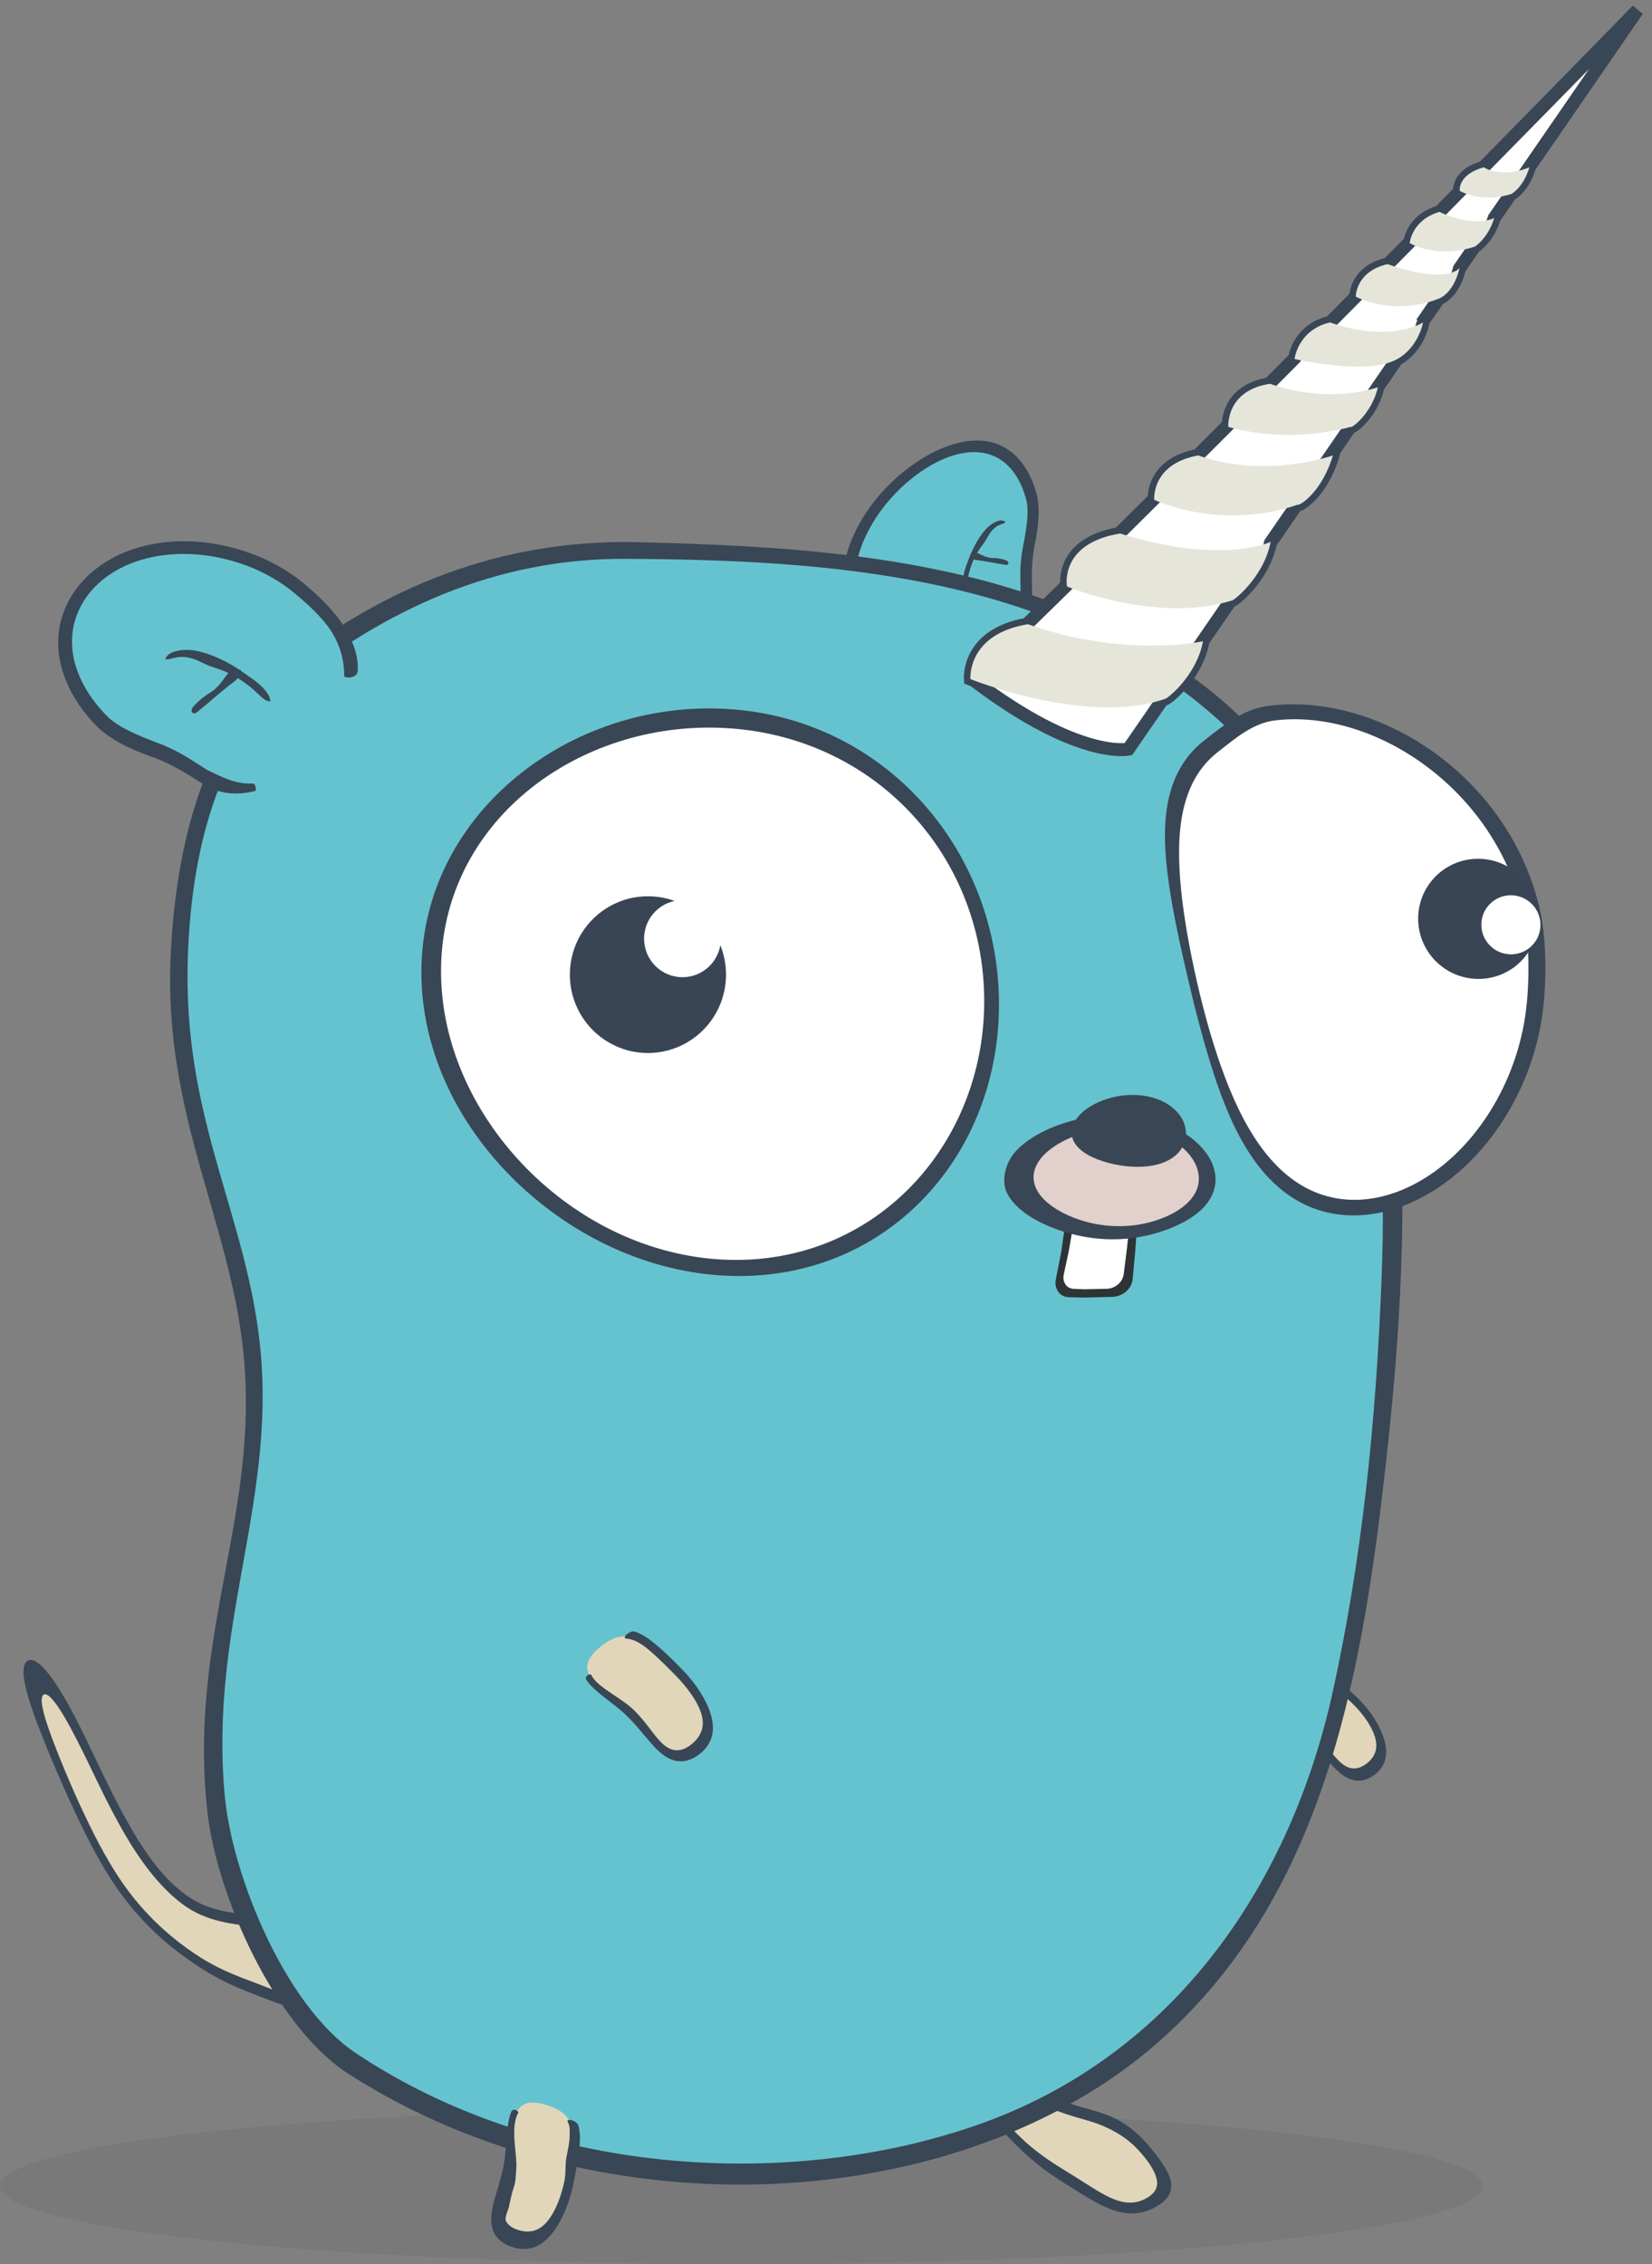 <?xml version="1.0" encoding="UTF-8"?>
<svg width="127px" height="174px" viewBox="0 0 127 174" version="1.1" xmlns="http://www.w3.org/2000/svg" xmlns:xlink="http://www.w3.org/1999/xlink">
    <rect x="0" y="0" width="127" height="174" fill="#808080" stroke="none"/>
    <!-- Generator: Sketch 41.2 (35397) - http://www.bohemiancoding.com/sketch -->
    <title>Mascot</title>
    <desc>Created with Sketch.</desc>
    <defs></defs>
    <g id="Scrap" stroke="none" stroke-width="1" fill="none" fill-rule="evenodd">
        <g id="v1" transform="translate(-63, -62)">
            <g id="Nav" transform="translate(0, 62)">
                <g id="Mascot" transform="translate(63, 0)">
                    <ellipse id="Oval" fill-opacity="0.058" fill="#000000" cx="57" cy="168" rx="57" ry="6"></ellipse>
                    <g id="Gopher" transform="translate(0, 31)">
                        <g id="layer5" transform="translate(0.257, 0.155)">
                            <g id="g4537" transform="translate(101.631, 100.561) rotate(218.894) translate(-101.631, -100.561) translate(95.631, 97.561)">
                                <path d="M11.136,2.693 C10.988,3.473 10.722,4.009 10.359,4.356 C9.996,4.703 9.536,4.865 9.012,4.953 C8.488,5.041 7.9,5.063 7.278,5.075 C6.656,5.087 6.002,5.08 5.34,5.047 C4.679,5.015 4.055,4.925 3.487,4.781 C2.92,4.637 2.408,4.443 1.988,4.199 C1.567,3.955 1.239,3.66 1.048,3.297 C0.857,2.935 0.804,2.505 0.923,1.993 C1.042,1.48 1.274,1.135 1.595,0.94 C1.915,0.744 2.322,0.7 2.786,0.747 C3.25,0.793 3.77,0.928 4.328,1.043 C4.887,1.158 5.486,1.246 6.129,1.219 C6.772,1.193 7.434,0.997 8.069,0.816 C8.703,0.636 9.312,0.484 9.823,0.491 C10.334,0.499 10.745,0.662 10.982,1.016 C11.22,1.371 10.989,3.474 11.136,2.693 L11.136,2.693 Z" id="path4539" fill="#E1D6B9"></path>
                                <path d="M10.05,0.1 C9.566,0.041 8.999,0.106 8.397,0.224 C7.709,0.358 6.977,0.552 6.237,0.586 C5.498,0.619 4.808,0.534 4.16,0.425 C3.511,0.315 2.902,0.192 2.354,0.176 C1.806,0.159 1.32,0.252 0.937,0.502 C0.553,0.752 0.272,1.157 0.124,1.72 C-0.023,2.283 0.034,2.788 0.253,3.23 C0.472,3.672 0.853,4.053 1.342,4.375 C1.831,4.697 2.426,4.964 3.085,5.164 C3.744,5.365 4.467,5.496 5.231,5.544 C5.996,5.592 6.725,5.599 7.402,5.584 C8.079,5.569 8.704,5.538 9.254,5.423 C9.463,5.379 9.661,5.321 9.848,5.246 C10.224,5.093 10.327,4.2 9.989,4.443 C9.677,4.668 9.308,4.791 8.896,4.863 C8.393,4.951 7.828,4.975 7.231,4.988 C6.634,5.001 6.005,4.995 5.369,4.966 C4.734,4.936 4.134,4.851 3.589,4.714 C3.044,4.577 2.553,4.392 2.15,4.159 C1.746,3.927 1.431,3.644 1.248,3.297 C1.065,2.95 1.015,2.538 1.13,2.047 C1.244,1.556 1.468,1.224 1.776,1.035 C2.083,0.846 2.473,0.802 2.918,0.844 C3.363,0.885 3.861,1.011 4.397,1.119 C4.933,1.227 5.509,1.31 6.128,1.285 C6.747,1.26 7.384,1.073 7.994,0.899 C8.604,0.725 9.187,0.576 9.677,0.579 C9.738,0.579 9.798,0.582 9.856,0.587 C10.005,0.6 10.144,0.625 10.268,0.675 C10.41,0.733 10.66,0.195 10.252,0.132 C10.186,0.122 10.046,0.169 10.05,0.1 L10.05,0.1 Z" id="path4541" fill="#394655"></path>
                            </g>
                            <g id="g4640" transform="translate(79.537, 123.728) rotate(-15) translate(-79.537, -123.728) translate(72.037, 106.228)">
                                <path d="M5.209,21.964 C6.579,24.198 9.123,25.133 10.718,26.323 C12.313,27.513 12.953,28.947 13.443,30.073 C13.934,31.198 14.175,32.076 14.024,32.744 C13.873,33.413 13.342,33.864 12.3,34.094 C11.259,34.323 10.341,34.128 9.465,33.61 C8.589,33.092 7.764,32.245 6.792,31.197 C5.819,30.15 4.658,28.94 3.613,27.22 C2.568,25.5 1.443,23.322 0.763,20.452 C0.083,17.583 0.051,14.467 0.101,11.793 C0.152,9.118 0.287,6.87 0.436,5.133 C0.584,3.396 0.77,2.14 1.023,1.3 C1.277,0.46 1.596,0.03 1.974,0.03 C2.352,0.03 2.676,0.544 2.913,1.573 C3.15,2.601 3.288,4.165 3.318,6.272 C3.347,8.38 3.235,11.062 3.36,13.899 C3.484,16.736 3.839,19.73 5.209,21.964 L5.209,21.964 Z" id="path4642" fill="#394655"></path>
                                <path d="M4.411,22.045 C5.44,24.072 7.293,25.226 8.959,26.21 C10.624,27.194 11.639,28.316 12.212,29.377 C12.785,30.439 13.079,31.329 13.061,31.98 C13.042,32.63 12.682,33.06 11.83,33.252 C10.977,33.444 10.213,33.202 9.467,32.647 C8.72,32.092 7.987,31.226 7.05,30.222 C6.113,29.217 4.963,28.086 3.973,26.516 C2.982,24.946 2.024,22.968 1.398,20.558 C0.773,18.149 0.658,15.567 0.66,13.29 C0.663,11.014 0.776,9.043 0.89,7.494 C1.005,5.946 1.139,4.803 1.307,4.044 C1.475,3.285 1.681,2.903 1.925,2.918 C2.17,2.934 2.366,3.436 2.493,4.398 C2.621,5.359 2.672,6.794 2.675,8.647 C2.678,10.5 2.621,12.786 2.787,15.173 C2.954,17.561 3.382,20.017 4.411,22.045 L4.411,22.045 Z" id="path4644" fill="#E1D6B9"></path>
                            </g>
                            <g id="g4640-copy" transform="translate(14.537, 109.728) rotate(334) translate(-14.537, -109.728) translate(7.037, 92.228)">
                                <path d="M5.209,21.964 C6.579,24.198 9.123,25.133 10.718,26.323 C12.313,27.513 12.953,28.947 13.443,30.073 C13.934,31.198 14.175,32.076 14.024,32.744 C13.873,33.413 13.342,33.864 12.3,34.094 C11.259,34.323 10.341,34.128 9.465,33.61 C8.589,33.092 7.764,32.245 6.792,31.197 C5.819,30.15 4.658,28.94 3.613,27.22 C2.568,25.5 1.443,23.322 0.763,20.452 C0.083,17.583 0.051,14.467 0.101,11.793 C0.152,9.118 0.287,6.87 0.436,5.133 C0.584,3.396 0.77,2.14 1.023,1.3 C1.277,0.46 1.596,0.03 1.974,0.03 C2.352,0.03 2.676,0.544 2.913,1.573 C3.15,2.601 3.288,4.165 3.318,6.272 C3.347,8.38 3.235,11.062 3.36,13.899 C3.484,16.736 3.839,19.73 5.209,21.964 L5.209,21.964 Z" id="path4642" fill="#394655"></path>
                                <path d="M4.411,22.045 C5.44,24.072 7.293,25.226 8.959,26.21 C10.624,27.194 11.639,28.316 12.212,29.377 C12.785,30.439 13.079,31.329 13.061,31.98 C13.042,32.63 12.682,33.06 11.83,33.252 C10.977,33.444 10.213,33.202 9.467,32.647 C8.72,32.092 7.987,31.226 7.05,30.222 C6.113,29.217 4.963,28.086 3.973,26.516 C2.982,24.946 2.024,22.968 1.398,20.558 C0.773,18.149 0.658,15.567 0.66,13.29 C0.663,11.014 0.776,9.043 0.89,7.494 C1.005,5.946 1.139,4.803 1.307,4.044 C1.475,3.285 1.681,2.903 1.925,2.918 C2.17,2.934 2.366,3.436 2.493,4.398 C2.621,5.359 2.672,6.794 2.675,8.647 C2.678,10.5 2.621,12.786 2.787,15.173 C2.954,17.561 3.382,20.017 4.411,22.045 L4.411,22.045 Z" id="path4644" fill="#E1D6B9"></path>
                            </g>
                            <g id="g4594" transform="translate(31.723, 95.741) rotate(245.263) translate(-31.723, -95.741) translate(25.723, 79.241)">
                                <path d="M4.099,20.692 C5.178,22.796 7.18,23.677 8.436,24.798 C9.692,25.919 10.196,27.27 10.582,28.33 C10.967,29.391 11.158,30.218 11.039,30.847 C10.92,31.476 10.502,31.902 9.682,32.118 C8.862,32.334 8.139,32.15 7.449,31.662 C6.76,31.175 6.111,30.377 5.345,29.39 C4.579,28.403 3.665,27.263 2.842,25.643 C2.02,24.023 1.134,21.971 0.599,19.268 C0.064,16.565 0.038,13.63 0.078,11.111 C0.118,8.591 0.225,6.474 0.341,4.837 C0.458,3.201 0.605,2.018 0.804,1.226 C1.003,0.435 1.255,0.031 1.552,0.031 C1.85,0.031 2.105,0.514 2.292,1.483 C2.478,2.452 2.587,3.925 2.61,5.91 C2.633,7.896 2.545,10.422 2.643,13.095 C2.741,15.767 3.021,18.588 4.099,20.692 L4.099,20.692 Z" id="path4588" fill="#394655"></path>
                                <path d="M3.471,20.768 C4.281,22.678 5.74,23.765 7.051,24.692 C8.362,25.619 9.161,26.675 9.612,27.675 C10.063,28.675 10.295,29.514 10.28,30.127 C10.266,30.739 9.982,31.144 9.311,31.325 C8.64,31.506 8.039,31.278 7.451,30.755 C6.863,30.232 6.286,29.417 5.548,28.471 C4.811,27.525 3.906,26.458 3.126,24.98 C2.346,23.501 1.592,21.637 1.099,19.368 C0.607,17.098 0.516,14.666 0.518,12.521 C0.52,10.377 0.609,8.52 0.699,7.062 C0.789,5.603 0.895,4.527 1.027,3.811 C1.159,3.096 1.321,2.736 1.514,2.751 C1.706,2.766 1.861,3.239 1.961,4.144 C2.062,5.05 2.101,6.401 2.104,8.147 C2.107,9.893 2.062,12.046 2.193,14.295 C2.323,16.544 2.661,18.858 3.471,20.768 L3.471,20.768 Z" id="ellipse4590" fill="#E1D6B9"></path>
                            </g>
                            <g id="g4404" transform="translate(72.33, 12.436) scale(-1, 1) rotate(-315) translate(-72.33, -12.436) translate(62.33, 4.936)">
                                <path d="M18.265,7.287 C18.511,8.412 18.304,9.548 17.839,10.542 C17.373,11.537 16.674,12.392 15.882,13.059 C15.091,13.726 14.198,14.21 13.17,14.469 C12.141,14.729 10.857,14.932 9.677,14.675 C8.497,14.417 7.682,13.719 7.017,13.029 C6.352,12.338 5.652,11.529 4.482,10.743 C3.311,9.956 2.178,9.127 1.704,8.321 C1.23,7.516 0.93,6.698 0.841,5.899 C0.752,5.099 0.881,4.39 1.186,3.771 C1.491,3.151 1.972,2.619 2.597,2.174 C3.222,1.73 3.99,1.373 4.876,1.113 C5.762,0.854 6.765,0.691 7.872,0.656 C8.979,0.621 10.087,0.718 11.158,0.954 C12.228,1.19 13.261,1.567 14.191,2.096 C15.121,2.624 15.946,3.307 16.576,4.129 C17.207,4.951 18.02,6.162 18.265,7.287 L18.265,7.287 Z" id="path4406" fill="#65C3CF"></path>
                                <path d="M6.954,0.108 C6.095,0.202 5.3,0.367 4.574,0.59 C3.607,0.887 2.764,1.286 2.074,1.776 C1.385,2.266 0.848,2.847 0.503,3.525 C0.157,4.203 0.003,4.976 0.083,5.85 C0.163,6.724 0.47,7.62 0.97,8.503 C1.469,9.386 2.483,10.299 3.776,11.145 C5.069,11.991 5.85,12.874 6.567,13.625 C7.282,14.373 8.302,14.85 9.663,14.955 C9.819,14.966 9.851,14.517 9.715,14.483 C8.521,14.192 7.791,13.45 7.087,12.889 C6.436,12.22 5.753,11.434 4.608,10.671 C3.463,9.908 2.356,9.103 1.891,8.32 C1.426,7.537 1.131,6.742 1.043,5.964 C0.954,5.186 1.08,4.497 1.378,3.893 C1.676,3.289 2.146,2.769 2.757,2.335 C3.368,1.901 4.119,1.551 4.986,1.296 C5.419,1.169 5.884,1.065 6.373,0.988 C6.862,0.912 7.379,0.861 7.92,0.842 C9.003,0.806 10.086,0.899 11.132,1.128 C12.178,1.356 13.189,1.723 14.096,2.237 C15.003,2.751 15.807,3.413 16.422,4.212 C17.037,5.011 17.83,6.185 18.072,7.278 C18.271,8.175 18.184,9.083 17.869,9.909 C17.81,10.062 18.63,10.331 18.829,9.893 C19.2,9.075 19.188,8.113 18.986,7.204 C18.713,5.975 17.93,4.665 17.248,3.76 C16.565,2.855 15.671,2.106 14.665,1.532 C13.659,0.959 12.545,0.557 11.389,0.313 C10.233,0.069 9.033,-0.02 7.834,0.038 C7.534,0.053 7.24,0.076 6.954,0.107 L6.954,0.108 Z" id="path4408" fill="#394655"></path>
                                <path d="M4.22,8.392 C4.205,8.121 4.461,7.88 5.017,7.75 C5.862,7.553 7.229,7.941 8.102,8.338 C8.58,8.555 9.083,8.741 9.5,9.083 C9.641,9.199 9.778,9.319 9.872,9.539 C9.689,9.599 9.419,9.444 9.223,9.319 C8.454,8.825 7.601,8.481 6.72,8.373 C5.979,8.283 5.741,8.051 5.091,8.108 C4.68,8.144 4.549,8.33 4.22,8.392 L4.22,8.392 Z" id="path4365-1-2" fill="#394655"></path>
                                <path d="M7.93,8.254 C7.961,8.013 8.026,8.658 7.895,8.819 C7.402,9.424 6.989,10.095 6.523,10.722 C6.372,10.925 6.16,10.726 6.255,10.504 C6.353,10.279 6.483,10.09 6.625,9.902 C6.759,9.726 6.936,9.585 7.054,9.398 C7.283,9.04 7.319,8.712 7.524,8.338 C7.594,8.21 7.913,8.382 7.93,8.254 L7.93,8.254 Z" id="path4367-9-2" fill="#394655"></path>
                            </g>
                            <g id="g4198" transform="translate(12.625, 10.473)">
                                <path d="M93.311,73.815 C91.402,89.582 88.031,104.893 76.12,115.348 C61.094,128.538 33.471,130.281 13.932,117.766 C8.282,114.147 3.782,104.093 3.061,97.592 C1.555,84.002 7.125,74.798 5.824,62.257 C4.788,52.275 -0.25,44.015 0.227,32.129 C0.547,24.154 2.495,14.874 8.529,9.944 C16.434,3.485 25.664,-0.213 36.132,0.042 C51.04,0.404 67.116,1.433 79.62,11.024 C88.544,17.869 93.66,29.174 94.562,40.777 C95.488,52.696 94.529,63.755 93.311,73.815 L93.311,73.815 Z" id="path4188" fill="#394655"></path>
                                <path d="M89.576,88.388 C86.387,102.888 77.603,116.402 62.027,121.752 C47.554,126.723 28.519,125.557 14.44,116.134 C9.081,112.548 4.994,102.618 4.406,96.458 C3.169,83.491 8.31,73.989 7.132,62.021 C6.15,52.032 1.389,44.792 1.538,32.944 C1.635,25.201 3.381,16.021 9.289,11.217 C16.775,5.132 25.348,1.269 35.207,1.319 C50.828,1.398 68.442,2.536 80.879,13.779 C92.249,24.058 93.869,42.157 93.342,56.288 C92.907,67.943 91.769,78.417 89.576,88.388 L89.576,88.388 Z" id="ellipse4190" fill="#65C3CF"></path>
                            </g>
                            <g id="g4376" transform="translate(16.038, 20.058) rotate(-18.859) translate(-16.038, -20.058) translate(5.038, 9.558)">
                                <path d="M20.836,11.207 C21.119,12.642 20.882,14.036 20.352,15.256 C19.821,16.475 19.023,17.518 18.12,18.332 C17.217,19.146 16.199,19.736 15.026,20.052 C13.852,20.368 12.387,20.617 11.04,20.283 C9.693,19.949 8.762,19.043 7.999,18.103 C7.236,17.163 6.432,16.01 5.09,14.898 C3.749,13.787 2.452,12.651 1.904,11.503 C1.356,10.355 1.008,9.183 0.899,8.025 C0.79,6.867 0.93,5.831 1.272,4.918 C1.614,4.006 2.158,3.218 2.866,2.576 C3.575,1.934 4.449,1.437 5.46,1.124 C6.471,0.811 7.618,0.681 8.886,0.787 C10.155,0.893 11.428,1.226 12.659,1.754 C13.889,2.283 15.078,3.006 16.149,3.889 C17.219,4.773 18.168,5.815 18.893,6.975 C19.619,8.134 20.553,9.773 20.836,11.207 L20.836,11.207 Z" id="path4398" fill="#65C3CF"></path>
                                <path d="M7.835,0.02 C6.852,0.046 5.943,0.206 5.115,0.478 C4.011,0.84 3.053,1.4 2.271,2.114 C1.489,2.829 0.883,3.696 0.496,4.696 C0.109,5.697 -0.059,6.828 0.039,8.087 C0.138,9.346 0.495,10.62 1.072,11.862 C1.649,13.105 2.81,14.345 4.29,15.508 C5.771,16.671 6.668,17.905 7.489,18.902 C8.307,19.895 9.472,20.495 11.024,20.634 C11.203,20.65 11.239,20.086 11.084,20.041 C9.721,19.66 8.885,18.683 8.078,17.914 C7.332,16.998 6.546,15.873 5.234,14.79 C3.922,13.707 2.654,12.598 2.117,11.479 C1.58,10.36 1.237,9.216 1.129,8.087 C1.02,6.958 1.157,5.949 1.491,5.059 C1.824,4.168 2.355,3.398 3.048,2.771 C3.742,2.144 4.596,1.66 5.585,1.353 C6.08,1.2 6.61,1.092 7.17,1.034 C7.73,0.977 8.321,0.97 8.941,1.02 C10.183,1.123 11.426,1.447 12.629,1.962 C13.832,2.477 14.995,3.184 16.039,4.045 C17.084,4.907 18.009,5.923 18.716,7.054 C19.424,8.185 20.336,9.782 20.614,11.181 C20.843,12.329 20.745,13.455 20.386,14.472 C20.319,14.661 21.255,15.003 21.482,14.468 C21.905,13.47 21.89,12.29 21.659,11.147 C21.346,9.602 20.448,7.872 19.663,6.619 C18.879,5.366 17.85,4.242 16.693,3.296 C15.536,2.35 14.253,1.581 12.924,1.027 C11.595,0.472 10.218,0.131 8.843,0.04 C8.499,0.017 8.163,0.012 7.835,0.02 L7.835,0.02 Z" id="path4369" fill="#394655"></path>
                                <path d="M7.776,8.834 C8.003,8.485 8.571,8.375 9.444,8.629 C10.77,9.016 12.269,10.522 13.09,11.668 C13.54,12.297 14.052,12.904 14.305,13.642 C14.39,13.893 14.465,14.145 14.391,14.49 C14.089,14.427 13.864,14.032 13.714,13.73 C13.122,12.539 12.28,11.472 11.183,10.68 C10.26,10.013 10.15,9.546 9.217,9.131 C8.626,8.868 8.28,9.002 7.776,8.834 L7.776,8.834 Z" id="path4365-1" fill="#394655"></path>
                                <path d="M12.933,11.435 C13.196,11.159 12.694,12.011 12.369,12.114 C11.148,12.499 9.974,13.027 8.77,13.459 C8.377,13.599 8.272,13.192 8.605,12.987 C8.943,12.78 9.292,12.641 9.657,12.513 C9.999,12.393 10.368,12.351 10.7,12.207 C11.337,11.931 11.686,11.549 12.306,11.237 C12.519,11.129 12.793,11.582 12.933,11.436 L12.933,11.435 Z" id="path4367-9" fill="#394655"></path>
                            </g>
                            <g id="g4634" transform="translate(41.137, 135.892) rotate(-73.031) translate(-41.137, -135.892) translate(35.137, 132.392)">
                                <path d="M11.226,2.55 C11.226,3.361 11.067,3.949 10.778,4.362 C10.489,4.775 10.07,5.016 9.563,5.181 C9.056,5.345 8.462,5.438 7.828,5.519 C7.194,5.601 6.519,5.665 5.842,5.722 C5.165,5.779 4.521,5.786 3.929,5.738 C3.337,5.69 2.797,5.591 2.336,5.422 C1.875,5.254 1.494,5.014 1.226,4.668 C0.957,4.322 0.802,3.867 0.793,3.284 C0.784,2.7 0.926,2.272 1.182,1.978 C1.438,1.683 1.808,1.524 2.258,1.453 C2.708,1.382 3.237,1.401 3.822,1.423 C4.406,1.446 5.045,1.467 5.725,1.401 C6.406,1.335 7.09,1.129 7.739,0.933 C8.389,0.736 9.002,0.554 9.525,0.514 C10.047,0.473 10.478,0.574 10.773,0.891 C11.068,1.209 11.227,1.739 11.226,2.55 L11.226,2.55 Z" id="path4636" fill="#E1D6B9"></path>
                                <path d="M9.687,0.101 C9.188,0.096 8.612,0.2 7.991,0.338 C7.282,0.496 6.516,0.692 5.732,0.767 C4.947,0.842 4.216,0.838 3.547,0.843 C2.878,0.849 2.271,0.873 1.752,1.002 C1.234,1.131 0.804,1.364 0.502,1.733 C0.2,2.102 0.026,2.603 0.017,3.24 C0.008,3.878 0.179,4.403 0.488,4.822 C0.797,5.241 1.243,5.555 1.785,5.79 C2.326,6.024 2.961,6.18 3.652,6.268 C4.343,6.357 5.091,6.372 5.871,6.309 C6.651,6.247 7.395,6.164 8.077,6.061 C8.759,5.957 9.378,5.835 9.898,5.629 C10.096,5.55 10.279,5.457 10.446,5.349 C10.784,5.129 10.718,4.211 10.433,4.512 C10.168,4.79 9.882,4.821 9.482,4.945 C8.994,5.095 8.395,5.127 7.815,5.192 C7.234,5.257 6.649,5.521 6.046,5.575 C5.444,5.629 4.868,5.636 4.328,5.588 C3.788,5.541 3.284,5.444 2.85,5.285 C2.416,5.126 2.054,4.902 1.803,4.582 C1.552,4.263 1.414,3.847 1.407,3.329 C1.4,2.81 1.527,2.44 1.762,2.203 C1.996,1.966 2.508,2.095 2.916,2.072 C3.325,2.048 3.834,1.971 4.349,1.995 C4.865,2.018 5.219,1.906 5.817,1.771 C6.415,1.636 7.033,1.339 7.662,1.085 C8.291,0.831 8.888,0.653 9.39,0.614 C9.453,0.609 9.515,0.607 9.575,0.606 C9.729,0.605 9.874,0.614 10.007,0.65 C10.16,0.69 10.314,0.122 9.895,0.11 C9.827,0.108 9.758,0.102 9.687,0.101 L9.687,0.101 Z" id="path4638" fill="#394655"></path>
                            </g>
                        </g>
                        <g id="layer2" transform="translate(31.246, 17.328)">
                            <g id="g4818" transform="translate(23.157, 28.023) scale(-1, 1) translate(-23.157, -28.023) translate(0.657, 6.023)">
                                <path d="M44.499,20.947 C44.413,23.834 43.694,26.62 42.475,29.206 C41.255,31.791 39.535,34.176 37.448,36.242 C35.361,38.308 32.908,40.055 30.217,41.341 C27.526,42.628 24.597,43.453 21.548,43.66 C18.499,43.867 15.618,43.433 13.012,42.454 C10.406,41.475 8.076,39.951 6.135,37.997 C4.195,36.043 2.645,33.66 1.603,30.978 C0.561,28.297 0.027,25.318 0.114,22.186 C0.202,19.054 0.902,16.069 2.09,13.375 C3.278,10.68 4.953,8.277 6.993,6.288 C9.033,4.299 11.439,2.724 14.096,1.663 C16.753,0.601 19.662,0.052 22.712,0.094 C25.762,0.137 28.666,0.764 31.305,1.842 C33.944,2.92 36.319,4.449 38.303,6.321 C40.288,8.193 41.88,10.409 42.955,12.875 C44.029,15.342 44.585,18.059 44.499,20.947 L44.499,20.947 Z" id="path4812" fill="#394655"></path>
                                <path d="M42.998,20.287 C42.998,23.004 42.41,25.67 41.339,28.175 C40.268,30.679 38.713,33.023 36.785,35.065 C34.858,37.107 32.557,38.846 30.009,40.124 C27.461,41.401 24.666,42.217 21.754,42.424 C18.841,42.63 16.087,42.206 13.599,41.264 C11.112,40.322 8.891,38.863 7.041,37.005 C5.191,35.147 3.712,32.892 2.71,30.368 C1.708,27.844 1.184,25.052 1.245,22.132 C1.305,19.212 1.944,16.442 3.043,13.95 C4.141,11.458 5.699,9.243 7.6,7.408 C9.502,5.573 11.745,4.117 14.224,3.119 C16.703,2.121 19.418,1.581 22.267,1.566 C25.116,1.552 27.831,2.061 30.305,2.982 C32.779,3.903 35.013,5.237 36.892,6.899 C38.772,8.561 40.297,10.552 41.354,12.804 C42.41,15.057 42.997,17.57 42.998,20.287 Z" id="ellipse4814" fill="#FFFFFF"></path>
                                <ellipse id="path4828" fill="#394455" cx="27.092" cy="20.55" rx="6.002" ry="6.022"></ellipse>
                                <ellipse id="circle4830" fill="#FFFFFF" cx="24.436" cy="17.786" rx="2.952" ry="2.962"></ellipse>
                            </g>
                            <g id="g4822" transform="translate(70.905, 25.357) rotate(-240) translate(-70.905, -25.357) translate(52.905, 7.357)">
                                <path d="M34.137,15.514 C33.147,17.573 31.609,19.556 29.83,21.508 C28.051,23.46 26.048,25.393 24.088,27.218 C22.129,29.043 20.217,30.748 18.394,32.108 C16.571,33.467 14.823,34.474 13.065,34.937 C11.307,35.399 9.69,35.275 8.192,34.657 C6.694,34.039 4.769,33.361 3.59,31.867 C2.412,30.373 1.455,28.499 0.846,26.355 C0.237,24.21 -0.024,21.794 0.193,19.224 C0.41,16.654 1.086,14.176 2.159,11.923 C3.231,9.669 4.701,7.641 6.484,5.951 C8.267,4.262 11.214,2.565 13.511,1.635 C15.807,0.705 18.306,0.195 20.863,0.166 C23.42,0.136 25.791,0.587 27.839,1.396 C29.887,2.206 31.614,3.374 32.888,4.792 C34.162,6.21 34.984,7.876 35.227,9.689 C35.471,11.503 35.128,13.455 34.137,15.514 L34.137,15.514 Z" id="path4824" fill="#394655"></path>
                                <path d="M33.126,15.296 C32.265,17.237 30.918,19.15 29.306,21.037 C27.694,22.923 25.824,24.786 23.927,26.506 C22.03,28.227 20.117,29.797 18.296,31.034 C16.474,32.271 14.737,33.173 13.041,33.585 C11.345,33.997 9.831,33.879 8.456,33.313 C7.081,32.747 5.274,32.153 4.233,30.783 C3.193,29.413 2.363,27.69 1.854,25.714 C1.345,23.738 1.157,21.509 1.407,19.135 C1.658,16.761 2.324,14.471 3.35,12.387 C4.376,10.303 5.763,8.425 7.433,6.857 C9.102,5.289 11.921,3.676 14.058,2.803 C16.194,1.93 18.512,1.442 20.877,1.391 C23.241,1.341 25.424,1.731 27.303,2.448 C29.183,3.164 30.758,4.208 31.917,5.48 C33.076,6.752 33.819,8.252 34.048,9.904 C34.277,11.556 33.987,13.354 33.126,15.296 L33.126,15.296 Z" id="path4826" fill="#FFFFFF"></path>
                                <ellipse id="path4828-0" fill="#394455" transform="translate(9.595, 9.583) rotate(9.459) translate(-9.595, -9.583) " cx="9.595" cy="9.583" rx="4.61" ry="4.626"></ellipse>
                                <ellipse id="circle4830-3" fill="#FFFFFF" transform="translate(8.736, 7.18) rotate(9.459) translate(-8.736, -7.18) " cx="8.736" cy="7.18" rx="2.267" ry="2.275"></ellipse>
                            </g>
                        </g>
                        <g id="layer7" transform="translate(77.079, 52.886)">
                            <path d="M9.083,8.855 L7.193,8.88 L6.091,8.855 C5.74,8.848 5.426,9.015 5.198,9.262 C4.97,9.508 4.858,9.85 4.805,10.223 L4.504,12.334 L4.086,14.452 C4.011,14.834 4.111,15.17 4.296,15.415 C4.48,15.66 4.763,15.799 5.096,15.807 L6.208,15.834 L8.407,15.782 C8.829,15.772 9.221,15.608 9.508,15.355 C9.795,15.103 9.965,14.759 10,14.384 L10.192,12.282 L10.348,10.183 C10.376,9.81 10.209,9.475 9.976,9.236 C9.742,8.996 9.424,8.853 9.084,8.855 L9.083,8.855 Z" id="rect4659" fill="#2E3436"></path>
                            <path d="M8.738,9.494 L7.195,9.515 L6.46,9.485 C6.181,9.473 5.924,9.615 5.73,9.817 C5.536,10.018 5.423,10.298 5.37,10.604 L5.072,12.33 L4.7,14.06 C4.633,14.369 4.7,14.647 4.845,14.847 C4.99,15.047 5.221,15.155 5.498,15.166 L6.253,15.196 L8,15.159 C8.331,15.151 8.646,15.018 8.883,14.812 C9.12,14.605 9.271,14.325 9.31,14.018 L9.527,12.299 L9.714,10.582 C9.748,10.276 9.629,10.002 9.449,9.805 C9.269,9.609 9.017,9.49 8.738,9.494 L8.738,9.494 Z" id="rect4661" fill="#FFFFFF"></path>
                            <path d="M0.134,7.065 C0.187,7.742 0.602,8.354 1.193,8.905 C1.783,9.457 2.599,9.945 3.543,10.346 C4.488,10.746 5.553,11.054 6.633,11.218 C7.712,11.383 8.805,11.401 9.88,11.271 C10.955,11.141 11.917,10.882 12.753,10.562 C13.588,10.242 14.29,9.863 14.843,9.442 C15.396,9.021 15.805,8.555 16.063,8.035 C16.321,7.515 16.428,6.939 16.335,6.318 C16.241,5.698 15.951,5.092 15.504,4.536 C15.056,3.98 14.454,3.474 13.747,3.053 C13.04,2.631 12.229,2.295 11.334,2.075 C10.438,1.855 9.458,1.75 8.385,1.786 C7.312,1.821 6.242,1.992 5.225,2.276 C4.209,2.559 3.251,2.956 2.452,3.441 C1.654,3.926 0.998,4.484 0.615,5.115 C0.223,5.761 0.089,6.489 0.134,7.065 L0.134,7.065 Z" id="ellipse4650" fill="#394655"></path>
                            <path d="M2.405,6.913 C2.497,7.451 2.811,7.953 3.292,8.403 C3.773,8.852 4.422,9.251 5.159,9.569 C5.896,9.887 6.717,10.122 7.555,10.245 C8.393,10.369 9.248,10.38 10.088,10.277 C10.929,10.174 11.68,9.97 12.331,9.71 C12.982,9.449 13.532,9.132 13.963,8.779 C14.394,8.425 14.708,8.033 14.893,7.607 C15.078,7.18 15.135,6.717 15.038,6.227 C14.942,5.737 14.7,5.266 14.343,4.837 C13.986,4.407 13.515,4.019 12.96,3.698 C12.405,3.377 11.767,3.123 11.063,2.959 C10.359,2.795 9.59,2.72 8.757,2.755 C7.924,2.79 7.102,2.93 6.326,3.155 C5.549,3.38 4.82,3.69 4.204,4.067 C3.588,4.443 3.088,4.886 2.769,5.37 C2.45,5.853 2.313,6.376 2.405,6.913 L2.405,6.913 Z" id="ellipse4652" fill="#E1D0CB"></path>
                            <path d="M5.386,3.633 C5.52,4.018 5.812,4.36 6.216,4.649 C6.62,4.937 7.135,5.173 7.693,5.354 C8.251,5.535 8.851,5.661 9.437,5.729 C10.024,5.796 10.598,5.804 11.136,5.744 C11.673,5.685 12.127,5.563 12.511,5.394 C12.895,5.226 13.21,5.009 13.457,4.754 C13.705,4.5 13.886,4.206 13.991,3.881 C14.097,3.556 14.126,3.199 14.054,2.821 C13.983,2.444 13.817,2.082 13.565,1.755 C13.313,1.428 12.976,1.136 12.569,0.899 C12.161,0.662 11.684,0.481 11.153,0.373 C10.623,0.265 10.039,0.231 9.424,0.286 C8.809,0.341 8.221,0.48 7.688,0.682 C7.156,0.884 6.681,1.15 6.296,1.457 C5.91,1.765 5.616,2.116 5.451,2.486 C5.286,2.857 5.251,3.248 5.386,3.633 L5.386,3.633 Z" id="path4648" fill="#394655"></path>
                        </g>
                        <g id="layer12" transform="translate(43.122, 91.807)">
                            <g id="g4533" transform="translate(7.078, 7.188) rotate(230.451) translate(-7.078, -7.188) translate(1.078, 3.688)">
                                <path d="M11.224,2.553 C11.223,3.364 11.065,3.952 10.776,4.365 C10.486,4.778 10.067,5.019 9.56,5.184 C9.054,5.348 8.46,5.441 7.826,5.522 C7.192,5.604 6.517,5.668 5.84,5.725 C5.163,5.782 4.519,5.789 3.927,5.741 C3.334,5.693 2.794,5.594 2.333,5.425 C1.872,5.257 1.491,5.017 1.223,4.671 C0.955,4.325 0.8,3.87 0.791,3.287 C0.782,2.703 0.923,2.275 1.179,1.981 C1.435,1.686 1.806,1.527 2.256,1.456 C2.706,1.385 3.235,1.404 3.819,1.426 C4.403,1.449 5.043,1.47 5.723,1.404 C6.403,1.338 7.088,1.132 7.737,0.936 C8.387,0.739 9,0.557 9.522,0.517 C10.045,0.476 10.476,0.577 10.771,0.894 C11.066,1.212 11.224,1.742 11.224,2.553 L11.224,2.553 Z" id="ellipse4523" fill="#E1D6B9"></path>
                                <path d="M9.684,0.104 C9.186,0.099 8.61,0.203 7.989,0.341 C7.279,0.499 6.513,0.695 5.729,0.77 C4.945,0.845 4.213,0.841 3.544,0.846 C2.875,0.852 2.268,0.876 1.75,1.005 C1.231,1.134 0.802,1.367 0.5,1.736 C0.198,2.105 0.024,2.606 0.015,3.243 C0.006,3.881 0.177,4.406 0.485,4.825 C0.794,5.244 1.241,5.558 1.782,5.793 C2.323,6.027 2.958,6.183 3.65,6.271 C4.341,6.36 5.089,6.375 5.869,6.312 C6.648,6.25 7.393,6.167 8.075,6.064 C8.757,5.96 9.376,5.838 9.896,5.632 C10.093,5.553 10.276,5.46 10.444,5.352 C10.782,5.132 10.716,4.214 10.431,4.515 C10.166,4.793 9.825,4.976 9.425,5.106 C8.937,5.264 8.366,5.353 7.756,5.431 C7.146,5.51 6.498,5.572 5.846,5.626 C5.195,5.681 4.576,5.688 4.006,5.642 C3.437,5.595 2.917,5.5 2.474,5.338 C2.03,5.176 1.664,4.946 1.406,4.612 C1.148,4.279 0.999,3.842 0.99,3.281 C0.981,2.72 1.118,2.308 1.364,2.025 C1.61,1.742 1.966,1.588 2.399,1.52 C2.832,1.452 3.341,1.47 3.903,1.492 C4.465,1.514 5.08,1.533 5.734,1.47 C6.388,1.407 7.046,1.209 7.671,1.02 C8.296,0.831 8.885,0.656 9.388,0.617 C9.451,0.612 9.512,0.61 9.572,0.609 C9.727,0.608 9.871,0.617 10.004,0.653 C10.157,0.693 10.312,0.125 9.893,0.113 C9.825,0.111 9.755,0.105 9.684,0.104 L9.684,0.104 Z" id="path4521" fill="#394655"></path>
                            </g>
                        </g>
                    </g>
                    <path d="M74.881,52.296 C74.7,52.228 74.602,52.188 74.602,52.188 C74.602,52.188 74.322,48.785 78.934,47.985 C79.934,47.01 80.963,46.004 82.014,44.971 C81.956,44.421 81.892,41.728 86.026,41.014 C86.919,40.131 87.821,39.236 88.729,38.333 C88.722,37.877 88.851,35.613 92.067,35.009 C92.852,34.225 93.639,33.439 94.426,32.651 C94.44,32.064 94.696,29.976 97.567,29.503 C98.221,28.846 98.875,28.19 99.525,27.536 C99.583,27.2 100.009,25.292 102.248,24.779 C102.251,24.781 102.255,24.782 102.259,24.783 C102.921,24.116 103.578,23.453 104.229,22.796 C104.229,22.796 104.228,22.796 104.228,22.796 C104.228,22.796 104.211,20.863 106.668,20.3 C106.676,20.303 106.684,20.305 106.692,20.308 C107.262,19.732 107.826,19.161 108.382,18.598 C108.445,18.236 108.806,16.827 110.658,16.282 C110.66,16.283 110.662,16.284 110.665,16.285 C111.201,15.742 111.728,15.207 112.246,14.682 C112.23,14.673 112.222,14.668 112.222,14.668 C112.222,14.668 112.029,13.44 114.037,12.863 C121.034,5.753 125.881,0.783 125.881,0.783 L117.554,12.866 C117.569,12.86 117.576,12.856 117.576,12.856 C117.109,14.404 116.204,14.9 116.204,14.9 C116.182,14.907 116.16,14.914 116.138,14.921 L114.869,16.761 C114.401,18.304 113.386,18.951 113.386,18.951 C113.375,18.955 113.364,18.958 113.353,18.962 L112.196,20.641 C111.772,22.388 110.856,22.859 110.597,22.96 L109.301,24.84 C109.371,24.802 109.406,24.779 109.406,24.779 C108.919,26.878 107.429,27.587 107.429,27.587 C107.418,27.593 107.407,27.6 107.395,27.606 L105.908,29.763 C105.922,29.759 105.929,29.756 105.929,29.756 C105.441,31.854 103.841,32.955 103.841,32.805 C103.829,32.808 103.818,32.811 103.806,32.814 L102.25,35.072 C102.393,35.027 102.47,35 102.47,35 C101.589,37.937 99.791,38.926 99.791,38.776 C99.75,38.79 99.709,38.804 99.668,38.818 L97.668,41.72 C97.11,44.468 94.66,46.312 94.66,46.164 C94.637,46.171 94.614,46.178 94.591,46.184 L92.451,49.29 C92.472,49.286 92.483,49.283 92.483,49.283 C91.956,52.074 89.514,53.875 89.514,53.725 C89.462,53.743 89.41,53.76 89.358,53.777 L86.744,57.571 C86.744,57.571 82.951,58.422 74.881,52.296 Z" id="Combined-Shape" stroke="#394655" fill="#FFFFFF"></path>
                    <path d="M74.602,52.188 C74.602,52.188 83.525,55.789 89.514,53.725 C89.514,53.875 91.956,52.074 92.483,49.283 C92.483,49.283 86.468,50.598 79.019,47.971 C74.318,48.743 74.602,52.188 74.602,52.188 Z M82.027,45.07 C82.027,45.07 88.895,47.936 94.66,46.164 C94.66,46.314 97.156,44.433 97.683,41.643 C97.683,41.643 93.93,43.44 86.109,41 C81.408,41.772 82.027,45.07 82.027,45.07 Z M88.733,38.413 C88.733,38.413 93.802,40.84 99.791,38.776 C99.791,38.926 101.589,37.937 102.47,35 C102.47,35 97.319,36.847 92.114,35 C88.483,35.658 88.733,38.413 88.733,38.413 Z M94.428,32.805 C94.428,32.805 98.653,34.188 103.841,32.805 C103.841,32.955 105.441,31.854 105.929,29.756 C105.929,29.756 102.296,31.12 97.625,29.494 C94.214,30.022 94.428,32.805 94.428,32.805 Z M99.517,27.587 C99.517,27.587 105.144,28.913 107.429,27.587 C107.429,27.587 108.919,26.878 109.406,24.779 C109.406,24.779 106.919,26.405 102.248,24.779 C99.79,25.342 99.517,27.587 99.517,27.587 Z M104.228,22.796 C104.228,22.796 106.967,24.331 110.528,22.983 C110.528,22.983 111.722,22.681 112.209,20.582 C112.209,20.582 111.339,21.926 106.668,20.3 C104.211,20.863 104.228,22.796 104.228,22.796 Z M108.37,18.683 C108.37,18.683 110.425,19.928 113.386,18.951 C113.386,18.951 114.404,18.302 114.872,16.754 C114.872,16.754 113.386,17.569 110.658,16.282 C108.525,16.91 108.37,18.683 108.37,18.683 Z M112.222,14.668 C112.222,14.668 113.864,15.656 116.204,14.9 C116.204,14.9 117.109,14.404 117.576,12.856 C117.576,12.856 115.607,13.749 114.061,12.856 C112.027,13.43 112.222,14.668 112.222,14.668 Z" id="Combined-Shape-Copy-2" fill="#E5E5DA"></path>
                </g>
            </g>
        </g>
    </g>
</svg>